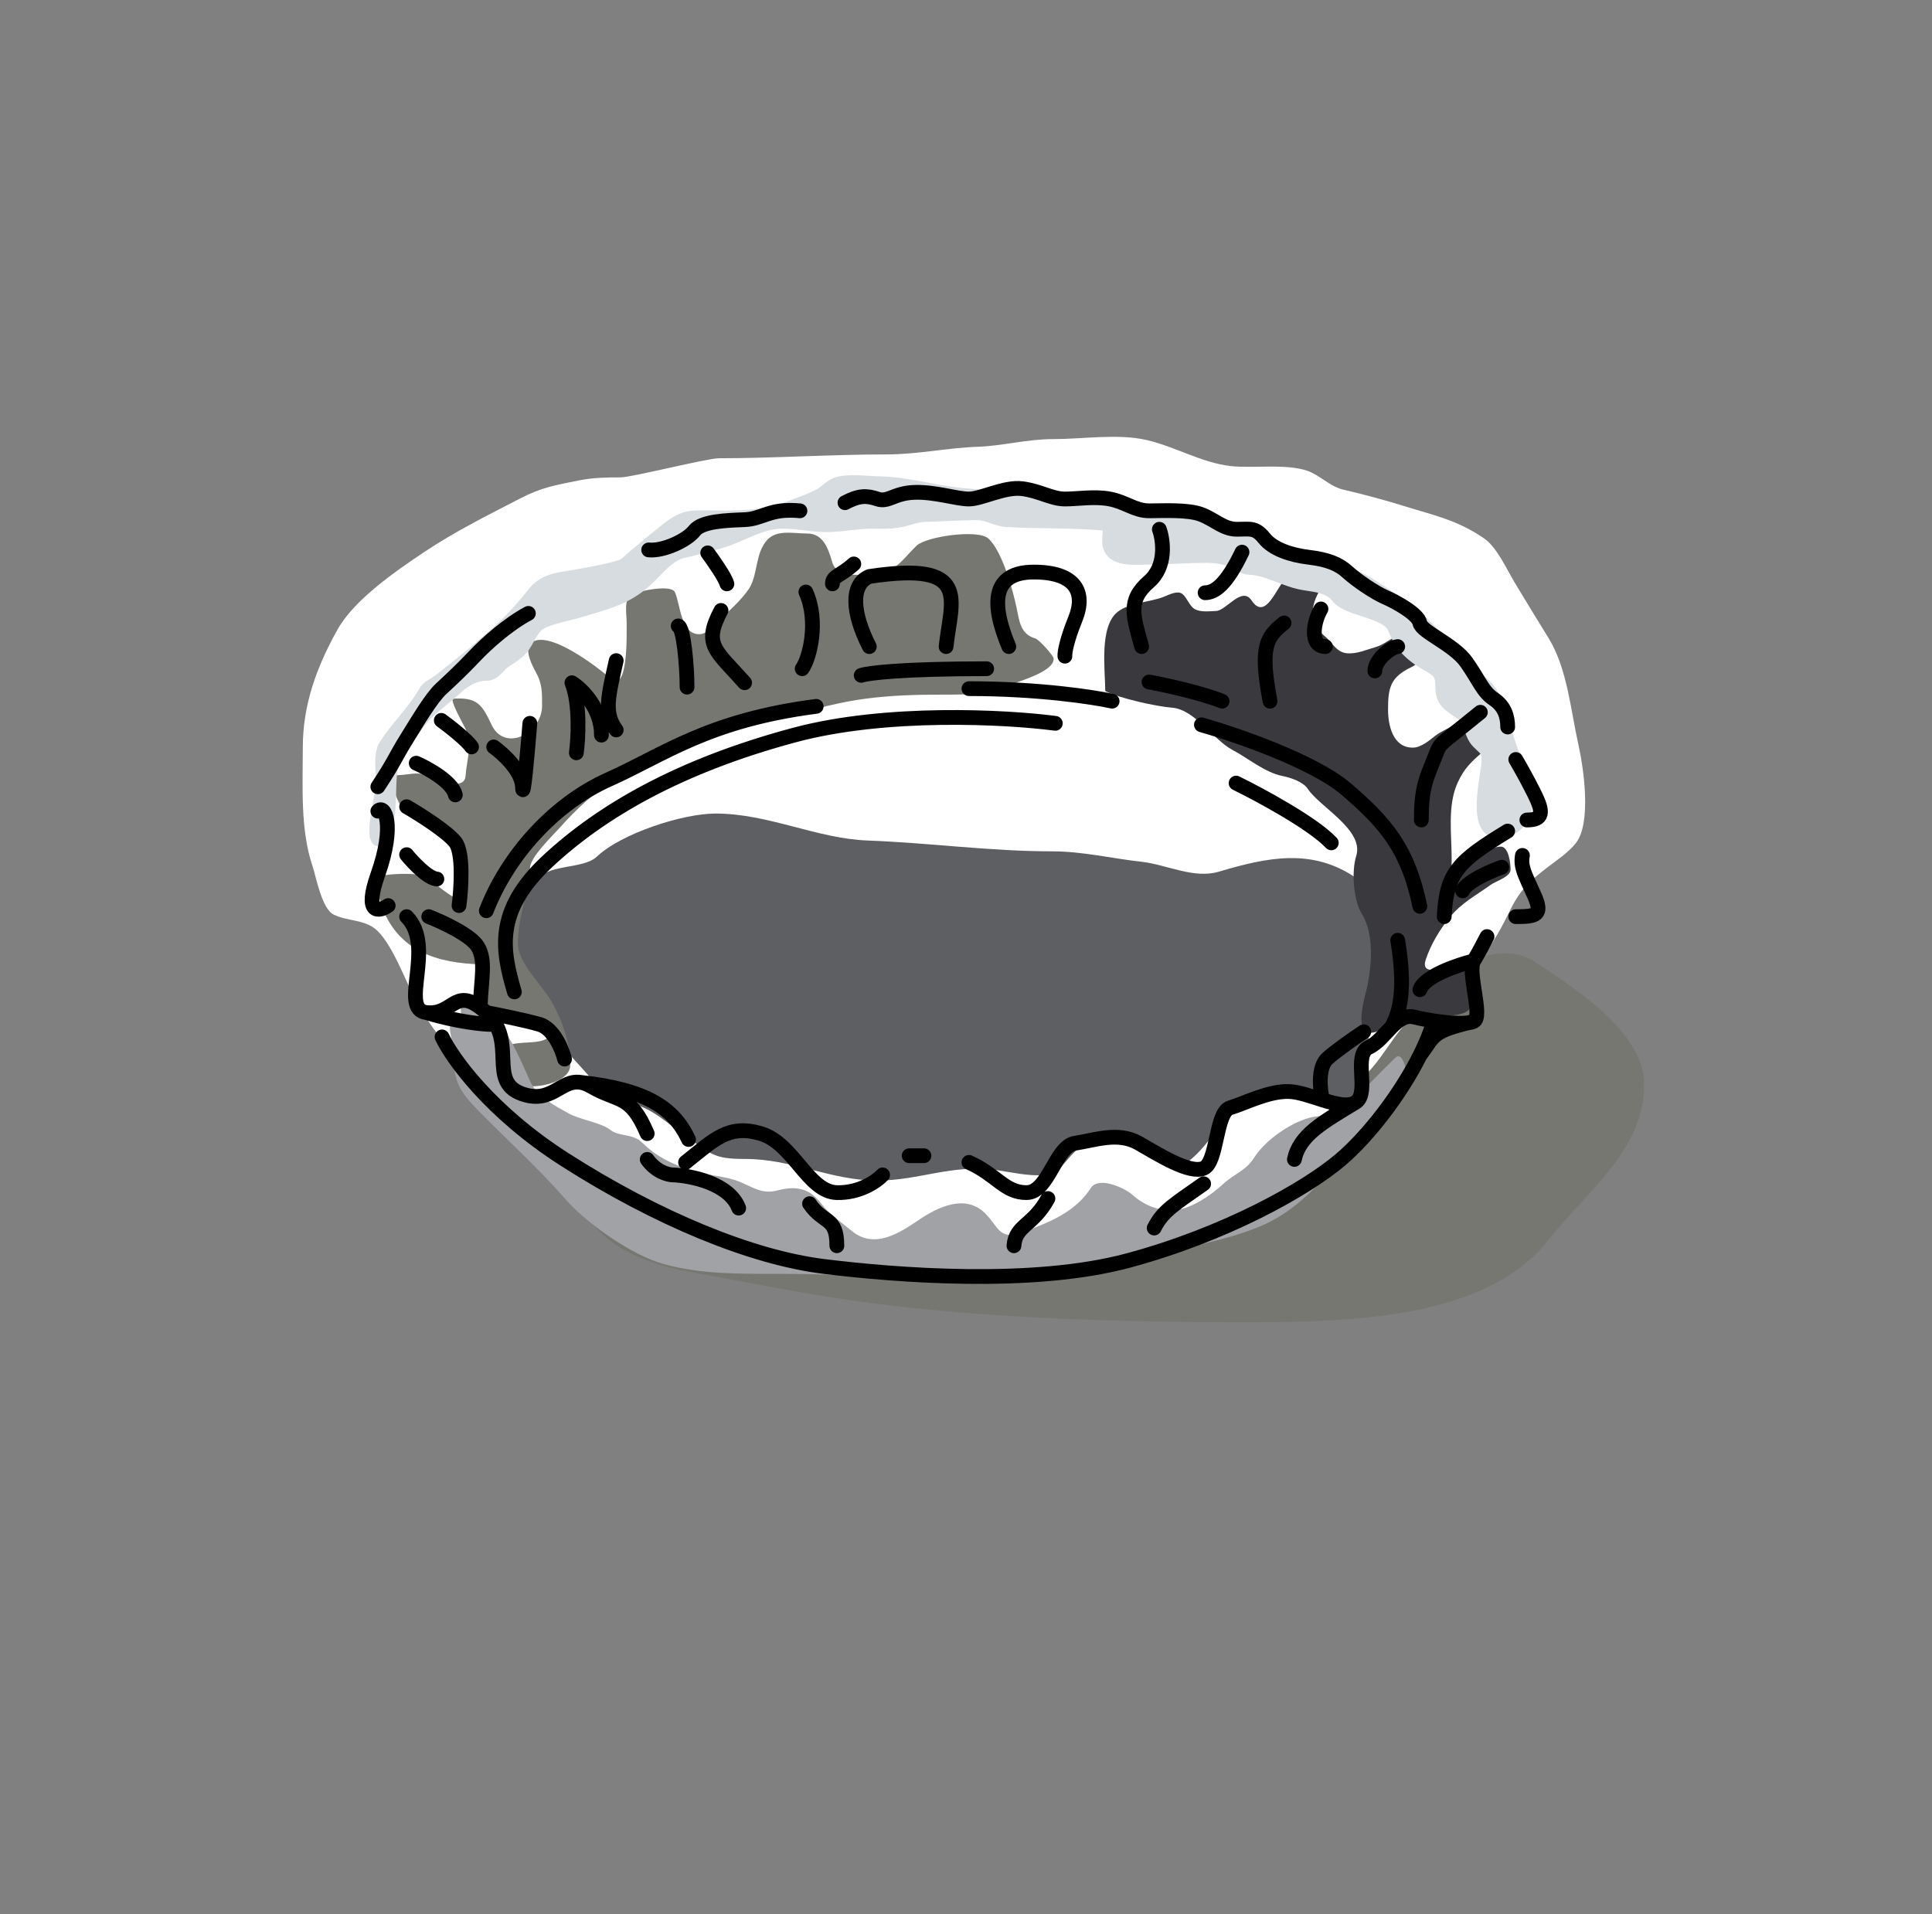 <svg width="1309" height="1297" viewBox="0 0 1309 1297" fill="none" xmlns="http://www.w3.org/2000/svg">
<rect x="0" y="0" width="1309" height="1297" fill="#808080" stroke="none"/>
<g clip-path="url(#clip0)">
<path d="M845.136 896C618.58 896 552.175 876.876 470.456 862.448C388.737 848.02 397.15 808.085 376.002 794.559C375.397 794.172 495.214 835.132 507.471 833.775C559.936 827.967 616.679 820.801 667.208 806.754C730.5 789.159 790.566 816.047 838.799 780.057C879.959 749.345 919.544 716.405 951.052 680.398C963.331 666.366 1011.57 633.411 1038.86 651.087C1072.39 672.799 1114 701.262 1114 734.787C1114 778.968 1077.03 805.117 1048.82 840.634C1007.6 892.544 919.981 896 845.136 896Z" fill="#777772"/>
<path d="M600.662 307.921C562.688 307.921 524.876 310.515 487.001 310.515C479.227 310.515 427.93 323.482 420.456 323.482C410.824 323.482 401.933 323.62 392.476 325.499C376.197 328.735 366.93 330.27 352.462 337.747C330.269 349.216 307.991 360.28 287.223 374.2C267.963 387.11 240.054 406.252 228.652 426.648C214.572 451.836 205.166 477.455 205.166 506.471C205.166 532.512 203.355 561.875 211.69 586.727C214.273 594.427 217.979 615.716 226.043 619.723C234.864 624.106 245.554 623.012 253.588 628.944C265.235 637.543 274.987 665.739 282.294 678.942C296.173 704.022 314.324 722.36 333.615 743.636C339.798 750.456 376.105 782.689 366.96 792.914C546.601 883.126 705.34 882.07 882.496 791.473C896.895 768.986 909.142 745.59 927.439 726.058C940.291 712.339 948.527 692.742 964.843 682.832C993.404 665.485 1008.27 647.497 1022.54 617.994C1029.58 603.439 1035.68 597.592 1048.06 588.024C1055.22 582.486 1062.51 577.893 1067.78 571.166C1078.25 557.778 1073.12 521.148 1069.52 505.03C1064.14 480.996 1061.89 453.009 1049.22 432.411C1041.42 419.721 1033.69 407.222 1026.02 394.372C1021.03 386.013 1014.08 370.726 1005.73 364.979C987.324 352.317 971.797 349.281 951.36 342.934C938.079 338.809 923.874 334.969 910.332 331.839C902.083 329.933 896.423 324.063 888.876 320.312C875.207 313.52 849.62 317.562 834.074 315.846C814.054 313.635 796.262 302.575 776.664 298.123C757.233 293.709 733.747 297.547 713.599 297.547C695.52 297.547 680.094 302.107 662.422 302.734C641.757 303.467 621.824 307.921 600.662 307.921Z" fill="white"/>
<path d="M396.598 726.372C382.268 710.356 372.967 699.961 353.107 686.585C346.493 673.358 332.878 661.486 346.5 644.459C350.229 639.797 345.441 627.782 346.5 621.959C348.019 613.606 359.912 605.354 363.5 597.459C369.133 585.066 394.858 589.453 404.307 580.529C421.097 564.672 462.571 551.272 484.764 551.272C520.782 551.272 553.17 568.268 587.976 569.558C629.387 571.091 671.105 576.872 712.318 576.872C733.836 576.872 752.712 581.654 773.676 583.983C790.318 585.832 808.813 595.688 825.689 590.688C858.965 580.828 889.246 574.456 919.148 595.157C941.458 610.602 950.013 638.343 936.418 662.814C931.228 672.156 931.61 687.804 928.088 698.37C926.014 704.591 926.609 736.606 922.602 739.411C898.861 756.029 856.823 731.437 835.035 753.226C823.233 765.028 817.908 777.134 804.762 787.36C794.75 795.147 784.112 786.655 773.676 780.858C757.423 771.828 758.232 771.014 738.73 774.56C724.817 777.089 721.02 795.567 707.848 796.299C695.845 796.966 686.272 794.465 674.934 792.845C645.475 788.637 622.626 799.956 594.477 799.956C562.856 799.956 537.075 785.328 504.878 785.328C483.498 785.328 482.134 782.101 465.665 770.699C451.423 760.839 443.415 751.696 426.25 746.928C407.875 741.824 408.382 739.543 396.993 726.814L396.598 726.372Z" fill="#5E5F62"/>
<path d="M260.216 618.061C273.436 647.808 301.886 653.541 331.783 653.541C327.736 665.68 309.91 689.022 327.689 689.022C334.612 689.022 370.078 684.547 372.569 693.267C377.96 712.136 352.261 702.786 341.486 709.642C326.936 718.902 339.817 728.662 349.523 734.054C358.95 739.292 386.367 734.371 386.367 721.772C386.367 706.274 380.586 690.444 373.328 678.105C366.672 666.79 350.887 652.499 350.887 639.289C350.887 620.58 358.01 606.136 359.075 588.04C359.514 580.578 373.76 566.938 378.786 561.354C390.839 547.962 403.306 535.975 419.118 526.632C439.691 514.475 463.192 498.436 487.501 495.397C521.288 491.174 552.747 477.788 586.663 473.412C604.231 471.145 620.936 470.682 638.67 470.682C649.09 470.682 667.502 470.989 677.183 466.589C685.253 462.92 714.465 456.141 713.876 446.119C713.769 444.3 704.034 433.365 701.443 432.625C691.261 429.716 690.592 420.559 688.706 411.549C686.198 399.567 678.927 373.242 669.602 364.849C662.542 358.495 627.598 363.546 621.082 369.701C612.987 377.345 605.939 388.805 593.789 388.805C583.647 388.805 567.318 393.043 563.768 380.618C560.894 370.561 557.273 361.513 546.786 361.513C536.836 361.513 525.293 358.38 518.735 367.123C512.089 375.984 513.248 387.649 508.577 396.993C505.798 402.551 496.249 412.253 491.443 416.098C486.404 420.129 480.866 429.744 473.703 429.744C461.242 429.744 460.985 409.62 457.328 401.39C454.781 395.66 432.862 400.589 428.671 402.451C422.246 405.307 424.577 415.669 424.577 421.556C424.577 429.206 425.737 470.501 413.66 459.765C404.89 451.97 370.784 425.817 359.681 435.809C354.797 440.205 360.943 451.665 363.169 455.672C367.478 463.429 367.263 469.54 367.263 478.264C367.263 496.993 341.906 510.095 332.996 491C326.575 477.242 323.141 472.475 307.219 473.412C304.057 473.598 314.369 491.546 315.407 493.881C320.331 504.959 316.27 514.218 315.407 525.874C314.677 535.731 297.94 529.168 292.36 526.632C282.658 522.222 279.735 524.862 269.617 525.267C261.624 525.587 268.735 540.789 270.526 544.372C275.238 553.795 287.44 553.703 294.938 559.534C301.249 564.443 308.816 572.527 312.071 579.852C315.607 587.808 311.543 600.35 309.797 608.206C309.133 611.194 291.055 595.498 288.115 594.105C281.504 590.973 263.838 592.137 257.032 593.65C251.974 594.774 258.838 614.96 260.216 618.061Z" fill="#777772"/>
<path d="M757.554 414.369C744.455 424.193 748.861 454.449 748.861 468.298C758.745 473.24 783.164 478.674 794.275 479.563C809.484 480.78 822.204 501.396 834.988 508.124C845.465 513.638 856.979 523.432 868.694 525.775C874.113 526.859 882.759 529.577 886.079 534.557C894.373 546.998 924.374 562.445 918.898 579.971C915.584 590.572 916.921 610.004 922.889 619.619C930.975 632.647 929.415 653.665 926.437 668.226C925.259 673.985 916.52 700.553 929.275 699.803C935.416 699.442 942.8 692.686 948.434 689.869C955.659 686.257 999.265 693.445 996.243 679.846C994.19 670.606 999.208 653.626 985.156 655.188C977.127 656.08 962.201 661.608 965.997 650.22C969.333 640.211 975.262 630.203 981.963 621.925C990.244 611.695 999.533 607.127 1009.99 599.573C1013.45 597.072 1023.47 594.166 1023.47 589.284C1023.47 585.344 1022.23 573.477 1016.73 573.673C1007.51 574.002 997.635 583.063 990.3 587.687C982.064 592.88 983.559 591.385 983.559 582.188C983.559 565.454 980.562 545.741 987.639 530.299C992.03 520.721 996.501 516.569 1004.23 509.809C1008.22 506.316 1009.1 504.421 1009.1 499.343C1009.1 486.784 997.255 480.079 987.639 489.054C983.008 493.377 977.326 494.789 972.383 498.633C968.247 501.851 962.733 506.616 957.216 506.616C943.583 506.616 940.451 491.304 940.451 480.716C940.451 466.075 941.963 458.824 956.417 451.978C965.074 447.877 967.904 434.731 958.014 430.335C948.333 426.032 940.608 435.992 932.469 438.318C926.132 440.128 919.298 443.302 912.6 442.664C905.215 441.961 902.578 435.136 897.432 430.956C886.876 422.379 887.519 410.471 894.86 398.935C902.327 387.202 876.069 389.38 871.089 392.549C865.346 396.204 857.802 421.625 847.938 406.83C841.352 396.95 830.857 413.821 823.901 414.014C819.291 414.142 813.687 414.973 809.531 412.773C806.291 411.057 804.358 405.5 801.548 402.838C798.16 399.628 792.123 402.986 788.421 404.435C779.048 408.102 765.714 408.249 757.554 414.369Z" fill="#39393E"/>
<path d="M327.343 683.03C308.422 670.658 312.501 681.726 312.501 689.959C298.966 689.959 307.461 703.145 307.461 714.531C307.461 733.277 311.163 739.443 325.187 753.697C344.432 773.257 365.031 791.797 383.039 812.506C397.161 828.747 428.149 850.691 449.753 856.583C474.845 863.427 499.88 863.171 525.69 863.171C563.542 863.171 601.504 865.327 639.476 865.327L641.574 865.327C682.595 865.33 722.182 865.333 762.245 854.547C792.473 846.409 822.245 843.395 851.596 831.91C894.198 815.24 912.532 772.134 947.656 745.792C957.525 738.389 951.905 710.631 945.619 716.567C934.582 726.991 924.34 738.428 913.28 748.906C903.123 758.529 898.021 754.344 886.451 757.65C873.534 761.34 857.167 772.782 849.8 784.359C843.936 793.573 836.696 794.94 828.719 802.326C820.661 809.787 806.453 819.635 795.183 820.052C784.084 820.463 775.22 816.644 766.796 809.272C761.746 804.854 744.333 796.916 739.128 804.961C728.284 821.719 710.422 828.509 692.176 835.144C677.001 840.662 676.584 831.289 667.503 822.208C654.125 808.83 635.414 817.898 622.707 826.52C609.574 835.432 592.367 846.811 577.073 834.066C570.006 828.176 561.975 822.957 556.472 815.62C548.636 805.173 539.205 803.353 526.888 806.637C515.145 809.769 508.867 803.265 498.501 799.81C488.729 796.553 478.132 796.374 468.318 793.103C455.762 788.917 444.722 783.88 435.14 774.298C428.796 767.954 419.408 770.336 413.581 765.675C407.176 760.551 393.145 758.903 384.955 754.296C375.55 749.005 363.774 743.02 359.203 732.737C351.878 716.254 342.209 692.75 327.343 683.03Z" fill="#A1A2A6"/>
<path d="M254.255 569.945C254.714 570.633 255.484 571.05 256.312 571.058C257.139 571.066 257.917 570.663 258.389 569.984C265.456 559.807 265.692 547.905 265.91 536.942C265.926 536.108 265.943 535.28 265.962 534.458C266.242 522.547 267.081 511.81 275.492 503.159C278.238 500.335 280.561 497.183 282.768 494.188L282.978 493.904C285.284 490.777 287.482 487.825 290.066 485.241C293.284 482.024 296.839 479.074 300.497 476.081C300.782 475.849 301.067 475.616 301.352 475.383C304.711 472.639 308.141 469.836 311.308 466.828C316.197 462.184 323.15 458.769 329.78 458.769C332.579 458.769 334.73 457.492 336.389 456.101C337.212 455.411 337.962 454.652 338.63 453.958C338.795 453.786 338.954 453.62 339.107 453.459C339.603 452.94 340.05 452.472 340.511 452.031C342.34 450.281 344.35 448.942 346.553 447.474C347.102 447.109 347.663 446.735 348.236 446.345C351.022 444.449 353.956 442.242 356.27 438.919C357.209 437.569 358.067 436.071 358.879 434.609C359.058 434.286 359.235 433.966 359.411 433.648C360.049 432.492 360.67 431.365 361.335 430.264C363.043 427.435 364.788 425.216 366.97 423.969C370.3 422.066 374.659 420.676 379.362 419.437C381.013 419.001 382.731 418.58 384.444 418.159C387.449 417.422 390.438 416.688 393.026 415.891C395.311 415.188 397.559 414.526 399.774 413.873C413.223 409.909 425.445 406.307 437.323 396.175C439.419 394.388 441.491 392.289 443.535 390.18C443.844 389.861 444.152 389.542 444.461 389.223C446.217 387.406 447.966 385.597 449.782 383.883C454.078 379.83 458.404 376.659 463.179 375.621C469.427 374.263 475.536 372.605 481.586 370.964C483.338 370.488 485.085 370.014 486.83 369.549C492.607 368.008 498.215 365.573 503.618 363.227C505.26 362.513 506.884 361.808 508.487 361.139C515.495 358.215 522.311 355.876 529.578 355.741C534.394 355.652 539.164 356.183 544.1 356.773C544.4 356.809 544.701 356.845 545.003 356.881C549.609 357.434 554.372 358.006 559.218 358.057C564.661 358.114 569.988 357.515 575.142 356.924L575.436 356.891C580.533 356.306 585.458 355.742 590.435 355.742C591.523 355.742 592.628 355.753 593.746 355.763C599.832 355.822 606.316 355.885 612.61 354.246C614.03 353.876 615.34 353.499 616.585 353.14C620.234 352.087 623.337 351.192 627.083 351.111C632.094 351.002 636.99 350.78 641.856 350.559C648.557 350.255 655.201 349.954 662.014 349.954C665.303 349.954 668.189 350.882 671.459 352.007C671.616 352.061 671.774 352.115 671.932 352.17C675.006 353.231 678.458 354.423 682.455 354.645C691.724 355.16 701.055 355.317 710.33 355.472C711.919 355.499 713.506 355.526 715.091 355.554C725.955 355.749 736.736 356.027 747.397 356.954C748.521 357.052 748.9 357.384 749.06 357.574C749.277 357.832 749.501 358.329 749.592 359.306C749.683 360.28 749.618 361.429 749.511 362.786C749.497 362.953 749.483 363.125 749.469 363.301C749.375 364.451 749.268 365.746 749.294 366.93C749.378 370.794 750.709 373.773 753.025 375.904C755.26 377.961 758.183 379.016 761.104 379.576C764.041 380.14 767.213 380.246 770.152 380.224C771.597 380.213 773.016 380.171 774.34 380.131L774.428 380.129C775.789 380.088 777.036 380.052 778.161 380.052C784.737 380.052 791.282 379.761 797.767 379.472L797.808 379.47C804.325 379.181 810.783 378.894 817.263 378.894C824.359 378.894 830.738 379.993 837.014 383.019C837.742 383.37 838.373 383.748 839.006 384.149C839.156 384.244 839.313 384.346 839.477 384.451C839.96 384.762 840.491 385.104 841.011 385.401C842.555 386.284 844.301 386.965 846.815 386.997C851.557 387.057 857.034 388.798 862.88 390.968C864.032 391.396 865.201 391.842 866.378 392.29C870.984 394.046 875.704 395.845 879.965 396.779C881.971 397.219 883.909 397.531 885.752 397.814C886.052 397.86 886.347 397.905 886.64 397.949C888.174 398.182 889.629 398.404 891.071 398.678C894.466 399.324 897.6 400.235 900.714 402.103C902.744 403.321 903.353 404.084 904.083 404.998C904.124 405.05 904.165 405.102 904.208 405.154C905.244 406.446 906.447 407.826 909.665 409.785C912.097 411.265 915.317 412.484 918.632 413.613C919.999 414.078 921.37 414.525 922.744 414.972C924.834 415.653 926.932 416.336 929.038 417.093C932.477 418.329 935.608 419.654 938.075 421.209C940.557 422.774 942.11 424.412 942.78 426.164C947.431 438.33 954.141 445.021 965.275 451.486L965.276 451.486L965.675 451.718L966.93 449.556L965.675 451.718C969.814 454.12 971.941 455.403 973.228 457.079C974.376 458.575 975.028 460.667 975.028 465.273C975.028 471.285 976.645 475.006 979.629 478.022C981.027 479.435 982.672 480.639 984.365 481.823C984.746 482.09 985.132 482.357 985.522 482.627C986.904 483.583 988.345 484.581 989.892 485.774C992.12 487.493 993.184 490.12 994.409 493.649C994.48 493.854 994.551 494.062 994.624 494.273C995.721 497.461 997.05 501.321 1000.01 504.277C1000.95 505.224 1001.83 506.044 1002.55 506.728C1002.89 507.046 1003.2 507.334 1003.47 507.592C1004.37 508.456 1004.9 509.041 1005.28 509.619C1005.93 510.64 1006.34 512.017 1006.28 516.047C1006.26 517.741 1005.81 520.685 1005.22 524.513C1005.05 525.615 1004.87 526.79 1004.69 528.029C1003.89 533.398 1003.06 539.711 1003.01 545.529C1002.96 551.215 1003.63 557.006 1006.31 560.912C1007.72 562.961 1009.69 564.501 1012.29 565.174C1014.84 565.831 1017.77 565.601 1021.04 564.577C1030.3 561.682 1034.56 554.076 1035.71 545.964C1036.85 537.933 1035.05 529.053 1031.94 522.529C1026.52 511.143 1022.62 498.931 1019.3 486.616C1016.52 476.298 1013.29 467.365 1003.83 459.96C997.6 455.085 992.116 449.468 986.723 443.585C985.174 441.895 983.625 440.175 982.067 438.444C978.247 434.202 974.372 429.898 970.292 425.819C962.487 418.013 953.137 410.722 944.169 404.444C927.803 392.988 911.044 382.915 891.306 380.478C875.297 378.501 861.159 376.068 848.346 366.459C846.51 365.082 844.363 364.376 842.273 363.964C840.232 363.563 838.055 363.409 836.062 363.268L835.952 363.26C833.862 363.113 831.969 362.974 830.257 362.631C828.556 362.291 827.232 361.784 826.236 361.027C824.475 359.687 822.46 358.48 820.578 357.352C820.214 357.134 819.855 356.919 819.504 356.706C817.256 355.346 815.265 354.059 813.709 352.585C813.541 352.426 813.375 352.267 813.214 352.111C812.854 351.766 812.516 351.441 812.233 351.194C811.768 350.786 811.227 350.378 810.508 350.09C809.818 349.813 809.127 349.713 808.465 349.655C807.938 349.608 807.285 349.58 806.523 349.546C806.352 349.539 806.175 349.531 805.993 349.523C801.154 349.303 796.389 348.444 791.508 347.433C790.431 347.21 789.344 346.979 788.249 346.745C784.439 345.934 780.531 345.101 776.591 344.53C773.548 344.088 770.501 343.756 767.518 343.43C766.238 343.291 764.97 343.152 763.72 343.007C759.507 342.519 755.39 341.944 751.276 340.969C750.141 340.701 748.976 340.383 747.782 340.057C744.165 339.069 740.277 338.008 736.102 338.008C734.597 338.008 733.109 338.017 731.629 338.027C728.703 338.045 725.812 338.063 722.9 338.009C720.663 337.967 718.5 337.434 716.109 336.743C715.745 336.637 715.372 336.528 714.992 336.415C712.968 335.818 710.739 335.161 708.426 334.819C703.716 334.124 698.837 334.064 694.075 334.166C692.163 334.208 690.301 334.274 688.469 334.338C685.644 334.438 682.893 334.535 680.15 334.535C670.321 334.535 660.843 334.13 651.078 333.133C643.663 332.377 636.195 330.976 628.592 329.549C626.992 329.249 625.385 328.947 623.772 328.651C614.557 326.955 605.171 325.423 595.813 325.275C593.419 325.237 590.971 325.084 588.393 324.923C586.364 324.796 584.255 324.664 582.026 324.579C577.188 324.395 572.14 324.462 567.664 325.536C564.848 326.212 562.403 327.937 560.37 329.509C559.825 329.931 559.311 330.339 558.819 330.73C557.329 331.915 556.038 332.941 554.686 333.692C550.052 336.267 544.775 338.207 539.46 340.162C537.559 340.861 535.654 341.562 533.771 342.294C520.231 347.56 505.496 348.427 490.752 348.427C488.669 348.427 486.547 348.399 484.404 348.371C479.552 348.309 474.591 348.245 469.723 348.494C464.685 348.753 460.31 350.65 456.421 353.077C453.238 355.064 450.247 357.498 447.471 359.758C446.896 360.226 446.331 360.686 445.775 361.134C441.42 364.636 437.131 368.219 432.859 371.788C431.064 373.287 429.273 374.784 427.481 376.271C426.754 376.874 426.077 377.507 425.458 378.091C425.397 378.149 425.336 378.206 425.276 378.263C424.712 378.795 424.198 379.281 423.668 379.74C422.509 380.742 421.439 381.465 420.209 381.86C412.502 384.337 403.983 385.88 395.612 387.396C393.762 387.731 391.919 388.065 390.093 388.407C388.423 388.72 386.737 388.986 385.049 389.251C376.047 390.667 366.999 392.09 360.102 400.827C351.861 411.265 343.625 420.245 333.668 428.917C332.637 429.815 331.613 430.709 330.595 431.597C322.95 438.271 315.617 444.672 307.547 450.879C305.854 452.181 304.285 453.463 302.753 454.713C299.984 456.974 297.338 459.133 294.317 461.129C293.728 461.518 293.126 461.875 292.474 462.262L292.367 462.325C291.694 462.725 290.962 463.162 290.256 463.646C288.822 464.628 287.362 465.889 286.306 467.789C282.71 474.261 278.149 480.02 273.373 485.853C272.886 486.448 272.396 487.043 271.905 487.641C267.621 492.855 263.23 498.2 259.5 504.061C257.096 507.839 256.679 512.901 256.724 517.486C256.747 519.835 256.898 522.208 257.038 524.396L257.039 524.415C257.181 526.628 257.308 528.623 257.308 530.357C257.308 531.796 256.905 534.442 256.27 537.962C256.055 539.155 255.817 540.435 255.568 541.767C255.109 544.228 254.617 546.867 254.18 549.464C253.504 553.479 252.93 557.558 252.775 561.031C252.698 562.768 252.722 564.423 252.913 565.883C253.099 567.298 253.469 568.766 254.255 569.945Z" fill="#D6DCE0" stroke="#D6DCE0" stroke-width="5" stroke-linecap="round" stroke-linejoin="round"/>
<path d="M256 549.637C260.5 544.637 268 558.637 256 592.637C246.4 619.837 256.666 617.97 263 613.636M275.5 621.136C295.5 641.136 270 684.136 289 686.136M289 686.136C306.676 687.997 307.908 669.518 325.306 682.636M289 686.136C309.8 692.536 328 694.136 332 694.136M329.5 686.136C351 705.636 330 732.636 353.5 741.136C373.82 748.486 379.934 731.163 393.5 733.451M329.5 686.136C337.5 687.636 355.9 691.336 365.5 694.136C375.1 696.936 380.833 710.97 382.5 717.636M329.5 686.136C328.002 684.778 326.609 683.619 325.306 682.636M438.5 768.136C427 741.136 419.5 747.136 400.5 736.136C397.929 734.648 395.623 733.809 393.5 733.451M464.5 787.636C484 772.136 493.5 761.636 515.5 768.136C537.5 774.636 547.5 807.636 567 808.136C582.6 808.536 594.167 800.303 598 796.136M656.5 787.636C675.5 796.136 680.5 808.136 695.5 808.136C710.5 808.136 715 776.636 728.5 774.636C742 772.636 757.5 766.636 771.5 774.636C785.5 782.636 806 795.636 815.5 791.636C825 787.636 823.5 753.636 833.5 750.636C843.5 747.636 859.5 739.136 873.5 739.636C879.92 739.866 888.127 742.829 896 745.295M919 746.636C928 739.636 916.5 714.636 927.5 709.636C933.241 707.027 938.029 700.74 943 695.752M919 746.636C914.127 750.427 905.296 748.207 896 745.295M919 746.636C896 760.637 880.5 769.137 877 785.637M998.5 692.136C1005 689.136 994 658.636 998.5 651.136M998.5 692.136C994.045 694.193 982.308 693.43 971.5 691.781M998.5 692.136C969.057 699.136 972.5 701.436 962 715.286M998.5 651.136C1002.1 645.136 1006 637.636 1007.5 634.636M998.5 651.136C987.667 653.803 965.2 661.436 962 670.636M1027 621.136C1041 621.136 1045.5 620.136 1039.5 606.636C1033.5 593.136 1030 587.636 1031.5 579.636M1034.5 555.636C1045.5 555.636 1046 550.636 1039.5 537.636C1034.3 527.236 1029 517.97 1027 514.636M1021.5 563.136C988 583.636 980 591.136 978.5 621.136M1017.5 587.636C997.9 594.836 991.667 601.303 991 603.636M896 745.295C894.333 738.409 892.7 723.136 899.5 717.136C906.3 711.136 918.667 702.636 924 699.136M616 783.136H626M466.5 772.136C456.5 750.636 437.5 738.266 393.5 733.451M325.306 682.636C326 663.136 329.5 650.636 323.5 641.136C318.7 633.536 299.5 624.636 290.5 621.136M311 613.636C312.5 602.303 314.1 577.836 308.5 570.636C302.9 563.436 284.167 551.636 275.5 546.636M275.5 579.136C279.833 584.47 290 595.236 296 595.636M256 533.136C267 516.636 268 512.636 275.5 500.636C283 488.636 292 473.136 299 466.636C306 460.136 313.5 453.136 321.5 444.636C329.5 436.136 344 423.136 358 415.636M299 488.136C304.5 492.136 316.3 501.336 319.5 506.136M282 517.136C290 520.636 306.5 529.836 308.5 538.636M334.5 506.136C340.833 510.636 353.6 522.336 354 533.136C354.4 543.936 357.5 508.97 359 490.136M390.5 510.136C391.833 500.303 393.1 477.036 387.5 462.636C394.167 466.803 407.5 479.736 407.5 498.136M459.5 424.136C463.167 424.97 465.5 451.236 465.5 465.636M504.5 462.636C485 440.636 476 437.136 488.5 413.636M546 401.136C555 421.136 548.5 446.136 543.5 453.136M417.5 447.636C412 472.136 409 483.136 417.5 494.636M589 438.136C577.5 415.636 576 396.136 589 390.636C658.5 380.136 644.5 406.137 641 438.136M578.5 382.136C569 390.636 564 390.136 564 395.636M542 346.136C521.5 344.136 517 351.636 504.5 352.136C492 352.636 475.5 353.137 470.5 359.637C465.5 366.137 449.5 373.637 439.5 372.637M479.5 374.637C483.333 379.803 491.3 391.236 492.5 395.636M348.5 672.137C340.5 644.637 334.5 617.636 371 583.637C407.5 549.637 460 519.136 538 498.136C600.4 481.336 682 485.803 715 490.136M329.5 617.137C344 579.637 375.5 544.636 412.5 528.137C449.5 511.637 479.5 488.137 553 478.637M656.5 466.636C703.3 466.636 740.667 472.303 753.5 475.137M683.5 438.136C671 408.137 672.5 387.636 700.5 387.636C728.5 387.636 736 401.137 728.5 419.637C722.5 434.436 721.333 442.47 721.5 444.636M583.5 457.637C587.667 456.136 610.5 453.136 668.5 453.136M572.5 340.637C582 335.637 587 335.637 594.5 338.137C602 340.637 605.5 334.136 619.5 333.636C633.5 333.136 648 338.137 656.5 338.137C665 338.137 680.5 329.636 692.5 331.136C704.5 332.636 712.5 338.137 721.5 338.137C730.5 338.137 741.5 336.136 752 338.137C762.5 340.137 769 346.137 778.5 346.137C788 346.137 805 345.137 814 348.637C823 352.137 829 358.637 838 358.637C847 358.637 850.5 357.137 856.5 364.637C862.5 372.137 874.5 376.137 887 377.637C899.5 379.137 907 382.136 913 387.636C919 393.137 931.5 401.637 938.5 404.637C945.5 407.637 961 416.137 962 422.137C963 428.137 985 436.637 993.5 448.637C1002 460.637 1004.5 468.637 1012 473.637C1019.5 478.637 1021.5 485.637 1021.5 492.637M1003 482.637C972 508.137 977 501.136 971.5 514.636C966 528.137 963 534.636 963 555.636M962 614.137C954 575.637 939.5 558.137 912 534.637C890 515.837 837.5 497.803 814 491.137M837.5 530.637C853.833 538.637 889.6 557.937 902 571.137M947 637.137C952.5 670.636 948.5 685.367 943 695.752M943 695.752C947.554 691.182 952.263 687.702 958 689.136C961.775 690.08 966.54 691.024 971.5 691.781M971.5 691.781C969.3 699.273 966.028 707.229 962 715.286M299.5 702.637C306.167 716.856 332.1 753.363 382.5 785.637C445.5 825.979 509.5 852.137 558 858.137C606.5 864.137 699.5 871.637 764.5 854.137C829.5 836.637 884.5 806.137 908.5 785.637C926.943 769.884 948.633 742.025 962 715.286M438.5 785.637C444.5 794.036 452.667 796.136 456 796.136C468.167 796.637 494.1 801.837 500.5 818.637M548.5 815.637C558 829.637 567 824.137 567 844.137M710 812.137C700 830.637 688 830.137 687 844.137M815.5 802.137C796.5 815.637 788 820.137 782 832.137M947 438.136C941.833 438.637 931.5 447.437 931.5 454.637M895 412.637C889.5 422.137 887.5 438.136 898 438.136M841.5 374.137C831 396.137 823 401.637 816.5 401.637M773.5 438.136C768 417.637 763.5 407.137 778.5 394.137C790.5 383.737 788.167 366.137 785.5 358.637M778.5 462.137C788.667 463.97 812.8 469.136 828 475.137M860.5 475.137C853.5 438.136 858 431.637 870 422.137" stroke="black" stroke-width="10" stroke-linecap="round" stroke-linejoin="round"/>
</g>
<defs>
<clipPath id="clip0">
<rect width="1309" height="1297" fill="white"/>
</clipPath>
</defs>
</svg>
